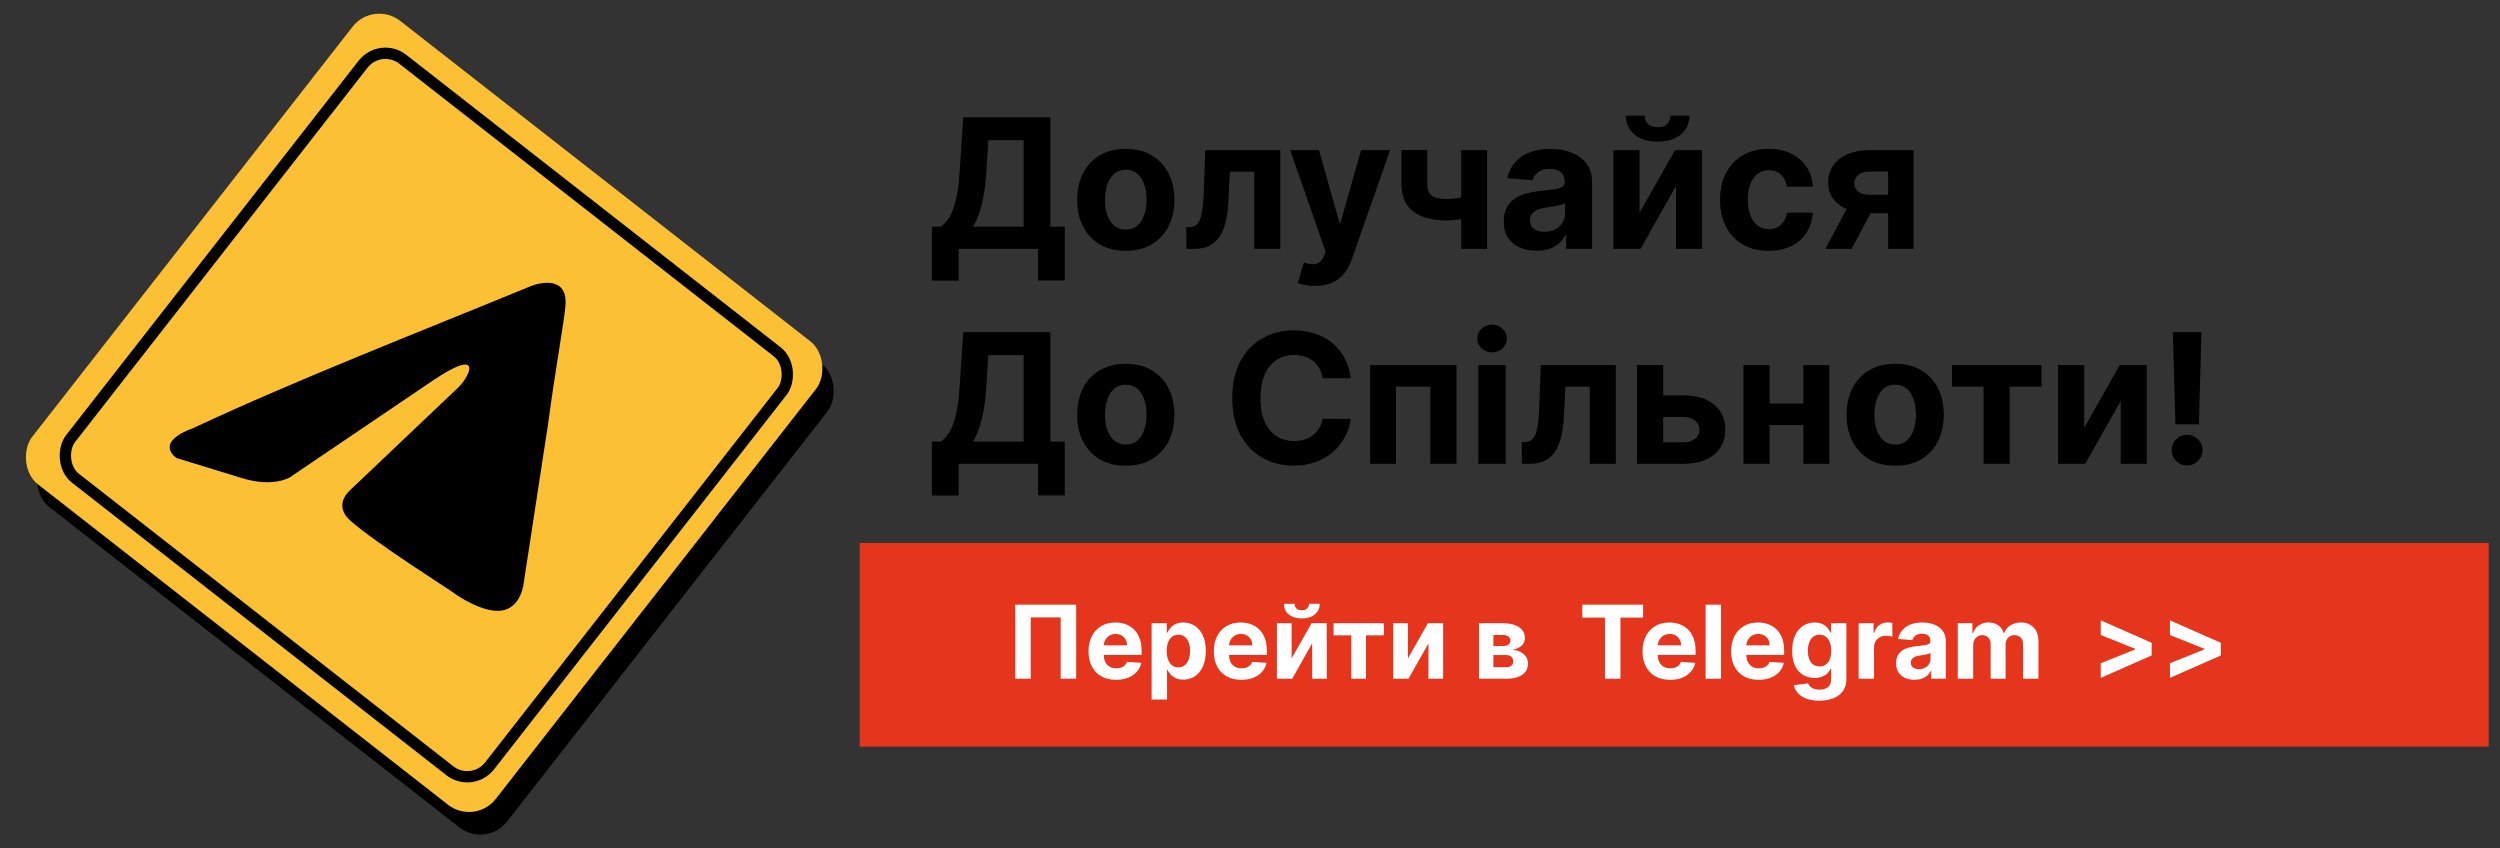 <svg width="221" height="75" viewBox="0 0 221 75" fill="none" xmlns="http://www.w3.org/2000/svg">
<rect x="0" y="0" width="221" height="75" fill="#333333" stroke="none"/>
<g clip-path="url(#clip0_1776_3)">
<rect x="76" y="48" width="144" height="18" fill="#E6351D"/>
<path d="M82.381 24.807V20.04H83.171C83.439 19.847 83.686 19.574 83.909 19.222C84.133 18.866 84.324 18.375 84.483 17.75C84.642 17.121 84.756 16.299 84.824 15.284L85.153 10.364H92.852V20.04H94.125V24.796H91.761V22H84.744V24.807H82.381ZM86.011 20.04H90.489V12.392H87.369L87.188 15.284C87.138 16.053 87.057 16.735 86.943 17.329C86.833 17.924 86.699 18.445 86.54 18.892C86.385 19.335 86.208 19.718 86.011 20.04ZM99.519 22.171C98.636 22.171 97.873 21.983 97.229 21.608C96.588 21.229 96.094 20.703 95.746 20.028C95.397 19.35 95.223 18.564 95.223 17.671C95.223 16.769 95.397 15.981 95.746 15.307C96.094 14.629 96.588 14.102 97.229 13.727C97.873 13.348 98.636 13.159 99.519 13.159C100.401 13.159 101.162 13.348 101.803 13.727C102.446 14.102 102.943 14.629 103.291 15.307C103.64 15.981 103.814 16.769 103.814 17.671C103.814 18.564 103.64 19.35 103.291 20.028C102.943 20.703 102.446 21.229 101.803 21.608C101.162 21.983 100.401 22.171 99.519 22.171ZM99.53 20.296C99.931 20.296 100.267 20.182 100.536 19.954C100.804 19.724 101.007 19.409 101.143 19.011C101.284 18.614 101.354 18.161 101.354 17.653C101.354 17.146 101.284 16.693 101.143 16.296C101.007 15.898 100.804 15.583 100.536 15.352C100.267 15.121 99.931 15.006 99.53 15.006C99.124 15.006 98.784 15.121 98.507 15.352C98.234 15.583 98.028 15.898 97.888 16.296C97.751 16.693 97.683 17.146 97.683 17.653C97.683 18.161 97.751 18.614 97.888 19.011C98.028 19.409 98.234 19.724 98.507 19.954C98.784 20.182 99.124 20.296 99.53 20.296ZM104.876 22L104.865 20.079H105.155C105.359 20.079 105.536 20.03 105.683 19.932C105.835 19.829 105.96 19.665 106.058 19.438C106.157 19.21 106.234 18.909 106.291 18.534C106.348 18.155 106.386 17.689 106.405 17.136L106.547 13.273H113.183V22H110.876V15.176H108.723L108.587 17.841C108.553 18.572 108.464 19.201 108.32 19.727C108.179 20.254 107.984 20.686 107.734 21.023C107.484 21.356 107.183 21.602 106.831 21.761C106.479 21.921 106.07 22 105.604 22H104.876ZM116.241 25.273C115.935 25.273 115.647 25.248 115.378 25.199C115.113 25.153 114.893 25.095 114.719 25.023L115.264 23.216C115.548 23.303 115.804 23.35 116.031 23.358C116.262 23.366 116.461 23.312 116.628 23.199C116.798 23.085 116.937 22.892 117.043 22.619L117.185 22.25L114.054 13.273H116.599L118.406 19.682H118.497L120.321 13.273H122.884L119.491 22.943C119.329 23.413 119.107 23.822 118.827 24.171C118.55 24.523 118.2 24.794 117.776 24.983C117.351 25.176 116.84 25.273 116.241 25.273ZM131.462 13.273V22H129.166V13.273H131.462ZM130.342 17.102V19.011C130.157 19.095 129.926 19.174 129.649 19.25C129.373 19.322 129.083 19.381 128.78 19.426C128.477 19.472 128.193 19.494 127.928 19.494C126.674 19.494 125.687 19.237 124.967 18.722C124.248 18.203 123.888 17.375 123.888 16.239V13.261H126.172V16.239C126.172 16.576 126.229 16.843 126.342 17.04C126.46 17.237 126.645 17.379 126.899 17.466C127.157 17.549 127.5 17.591 127.928 17.591C128.325 17.591 128.715 17.549 129.098 17.466C129.481 17.383 129.895 17.261 130.342 17.102ZM135.83 22.165C135.273 22.165 134.777 22.068 134.341 21.875C133.905 21.678 133.561 21.388 133.307 21.006C133.057 20.619 132.932 20.138 132.932 19.562C132.932 19.078 133.021 18.671 133.199 18.341C133.377 18.011 133.619 17.746 133.926 17.546C134.233 17.345 134.581 17.193 134.972 17.091C135.366 16.989 135.778 16.917 136.21 16.875C136.718 16.822 137.127 16.773 137.438 16.727C137.748 16.678 137.973 16.606 138.114 16.511C138.254 16.417 138.324 16.276 138.324 16.091V16.057C138.324 15.697 138.21 15.419 137.983 15.222C137.759 15.025 137.441 14.926 137.028 14.926C136.593 14.926 136.246 15.023 135.989 15.216C135.731 15.405 135.561 15.644 135.477 15.932L133.239 15.75C133.352 15.22 133.576 14.761 133.909 14.375C134.242 13.985 134.672 13.686 135.199 13.477C135.729 13.265 136.343 13.159 137.04 13.159C137.525 13.159 137.989 13.216 138.432 13.329C138.879 13.443 139.275 13.619 139.619 13.858C139.968 14.097 140.242 14.403 140.443 14.778C140.644 15.15 140.744 15.595 140.744 16.114V22H138.449V20.79H138.381C138.241 21.062 138.053 21.303 137.818 21.511C137.583 21.716 137.301 21.877 136.972 21.994C136.642 22.108 136.261 22.165 135.83 22.165ZM136.523 20.494C136.879 20.494 137.193 20.424 137.466 20.284C137.739 20.14 137.953 19.947 138.108 19.704C138.263 19.462 138.341 19.188 138.341 18.881V17.954C138.265 18.004 138.161 18.049 138.028 18.091C137.9 18.129 137.754 18.165 137.591 18.199C137.428 18.229 137.265 18.258 137.102 18.284C136.939 18.307 136.792 18.328 136.659 18.347C136.375 18.388 136.127 18.454 135.915 18.546C135.703 18.636 135.538 18.759 135.42 18.915C135.303 19.066 135.244 19.256 135.244 19.483C135.244 19.812 135.364 20.064 135.602 20.239C135.845 20.409 136.152 20.494 136.523 20.494ZM144.935 18.807L148.077 13.273H150.463V22H148.156V16.449L145.026 22H142.622V13.273H144.935V18.807ZM147.662 10.227H149.349C149.346 10.917 149.09 11.472 148.582 11.892C148.079 12.312 147.397 12.523 146.537 12.523C145.673 12.523 144.99 12.312 144.486 11.892C143.982 11.472 143.73 10.917 143.73 10.227H145.406C145.402 10.489 145.486 10.723 145.656 10.932C145.83 11.14 146.124 11.244 146.537 11.244C146.938 11.244 147.226 11.142 147.401 10.938C147.575 10.733 147.662 10.496 147.662 10.227ZM156.347 22.171C155.453 22.171 154.684 21.981 154.04 21.602C153.4 21.22 152.907 20.689 152.562 20.011C152.222 19.333 152.051 18.553 152.051 17.671C152.051 16.776 152.223 15.992 152.568 15.318C152.917 14.64 153.411 14.112 154.051 13.733C154.691 13.35 155.453 13.159 156.335 13.159C157.097 13.159 157.763 13.297 158.335 13.574C158.907 13.85 159.36 14.239 159.693 14.739C160.027 15.239 160.21 15.826 160.244 16.5H157.96C157.896 16.064 157.725 15.714 157.449 15.449C157.176 15.18 156.818 15.046 156.375 15.046C156 15.046 155.672 15.148 155.392 15.352C155.116 15.553 154.9 15.847 154.744 16.233C154.589 16.619 154.511 17.087 154.511 17.636C154.511 18.193 154.587 18.667 154.739 19.057C154.894 19.447 155.112 19.744 155.392 19.949C155.672 20.153 156 20.256 156.375 20.256C156.652 20.256 156.9 20.199 157.119 20.085C157.343 19.972 157.527 19.807 157.67 19.591C157.818 19.371 157.915 19.108 157.96 18.801H160.244C160.206 19.468 160.025 20.055 159.699 20.562C159.377 21.066 158.932 21.46 158.364 21.744C157.795 22.028 157.123 22.171 156.347 22.171ZM166.908 22V15.171H165.271C164.828 15.171 164.491 15.273 164.26 15.477C164.029 15.682 163.915 15.924 163.919 16.204C163.915 16.489 164.025 16.729 164.249 16.926C164.476 17.119 164.809 17.216 165.249 17.216H167.714V18.852H165.249C164.502 18.852 163.857 18.739 163.311 18.511C162.766 18.284 162.345 17.968 162.05 17.562C161.754 17.153 161.608 16.678 161.612 16.136C161.608 15.568 161.754 15.07 162.05 14.642C162.345 14.21 162.768 13.875 163.317 13.636C163.87 13.394 164.521 13.273 165.271 13.273H169.163V22H166.908ZM161.362 22L163.788 17.454H166.101L163.68 22H161.362ZM82.381 43.807V39.04H83.171C83.439 38.847 83.686 38.574 83.909 38.222C84.133 37.865 84.324 37.375 84.483 36.75C84.642 36.121 84.756 35.299 84.824 34.284L85.153 29.364H92.852V39.04H94.125V43.795H91.761V41H84.744V43.807H82.381ZM86.011 39.04H90.489V31.392H87.369L87.188 34.284C87.138 35.053 87.057 35.735 86.943 36.33C86.833 36.924 86.699 37.445 86.54 37.892C86.385 38.335 86.208 38.718 86.011 39.04ZM99.519 41.17C98.636 41.17 97.873 40.983 97.229 40.608C96.588 40.229 96.094 39.703 95.746 39.028C95.397 38.35 95.223 37.564 95.223 36.67C95.223 35.769 95.397 34.981 95.746 34.307C96.094 33.629 96.588 33.102 97.229 32.727C97.873 32.349 98.636 32.159 99.519 32.159C100.401 32.159 101.162 32.349 101.803 32.727C102.446 33.102 102.943 33.629 103.291 34.307C103.64 34.981 103.814 35.769 103.814 36.67C103.814 37.564 103.64 38.35 103.291 39.028C102.943 39.703 102.446 40.229 101.803 40.608C101.162 40.983 100.401 41.17 99.519 41.17ZM99.53 39.295C99.931 39.295 100.267 39.182 100.536 38.955C100.804 38.724 101.007 38.409 101.143 38.011C101.284 37.614 101.354 37.161 101.354 36.653C101.354 36.146 101.284 35.693 101.143 35.295C101.007 34.898 100.804 34.583 100.536 34.352C100.267 34.121 99.931 34.006 99.53 34.006C99.124 34.006 98.784 34.121 98.507 34.352C98.234 34.583 98.028 34.898 97.888 35.295C97.751 35.693 97.683 36.146 97.683 36.653C97.683 37.161 97.751 37.614 97.888 38.011C98.028 38.409 98.234 38.724 98.507 38.955C98.784 39.182 99.124 39.295 99.53 39.295ZM119.403 33.438H116.915C116.869 33.115 116.777 32.83 116.636 32.58C116.496 32.326 116.316 32.11 116.097 31.932C115.877 31.754 115.623 31.617 115.335 31.523C115.051 31.428 114.742 31.381 114.409 31.381C113.807 31.381 113.282 31.53 112.835 31.829C112.388 32.125 112.042 32.557 111.795 33.125C111.549 33.689 111.426 34.375 111.426 35.182C111.426 36.011 111.549 36.708 111.795 37.273C112.045 37.837 112.394 38.263 112.841 38.551C113.288 38.839 113.805 38.983 114.392 38.983C114.722 38.983 115.027 38.939 115.307 38.852C115.591 38.765 115.843 38.638 116.062 38.472C116.282 38.301 116.464 38.095 116.608 37.852C116.756 37.61 116.858 37.333 116.915 37.023L119.403 37.034C119.339 37.568 119.178 38.083 118.92 38.58C118.667 39.072 118.324 39.513 117.892 39.903C117.464 40.29 116.953 40.597 116.358 40.824C115.767 41.047 115.098 41.159 114.352 41.159C113.314 41.159 112.386 40.924 111.568 40.455C110.754 39.985 110.11 39.305 109.636 38.415C109.167 37.525 108.932 36.447 108.932 35.182C108.932 33.913 109.17 32.833 109.648 31.943C110.125 31.053 110.773 30.375 111.591 29.909C112.409 29.439 113.33 29.204 114.352 29.204C115.027 29.204 115.652 29.299 116.227 29.489C116.807 29.678 117.32 29.954 117.767 30.318C118.214 30.678 118.578 31.119 118.858 31.642C119.142 32.165 119.324 32.763 119.403 33.438ZM121.122 41V32.273H128.753V41H126.44V34.176H123.406V41H121.122ZM130.685 41V32.273H133.105V41H130.685ZM131.901 31.148C131.541 31.148 131.232 31.028 130.974 30.79C130.721 30.547 130.594 30.258 130.594 29.921C130.594 29.587 130.721 29.301 130.974 29.062C131.232 28.82 131.541 28.699 131.901 28.699C132.26 28.699 132.567 28.82 132.821 29.062C133.079 29.301 133.207 29.587 133.207 29.921C133.207 30.258 133.079 30.547 132.821 30.79C132.567 31.028 132.26 31.148 131.901 31.148ZM134.533 41L134.521 39.08H134.811C135.016 39.08 135.192 39.03 135.339 38.932C135.491 38.83 135.616 38.665 135.714 38.438C135.813 38.21 135.891 37.909 135.947 37.534C136.004 37.155 136.042 36.689 136.061 36.136L136.203 32.273H142.839V41H140.533V34.176H138.379L138.243 36.841C138.209 37.572 138.12 38.201 137.976 38.727C137.836 39.254 137.641 39.686 137.391 40.023C137.141 40.356 136.839 40.602 136.487 40.761C136.135 40.92 135.726 41 135.26 41H134.533ZM146.233 34.955H148.841C149.996 34.955 150.898 35.231 151.545 35.784C152.193 36.333 152.517 37.068 152.517 37.989C152.517 38.587 152.371 39.114 152.08 39.568C151.788 40.019 151.367 40.371 150.818 40.625C150.269 40.875 149.61 41 148.841 41H144.716V32.273H147.028V39.097H148.841C149.246 39.097 149.58 38.994 149.841 38.79C150.102 38.585 150.235 38.324 150.239 38.006C150.235 37.669 150.102 37.394 149.841 37.182C149.58 36.966 149.246 36.858 148.841 36.858H146.233V34.955ZM160.196 35.67V37.574H155.639V35.67H160.196ZM156.435 32.273V41H154.122V32.273H156.435ZM161.713 32.273V41H159.418V32.273H161.713ZM167.534 41.17C166.652 41.17 165.888 40.983 165.244 40.608C164.604 40.229 164.11 39.703 163.761 39.028C163.413 38.35 163.239 37.564 163.239 36.67C163.239 35.769 163.413 34.981 163.761 34.307C164.11 33.629 164.604 33.102 165.244 32.727C165.888 32.349 166.652 32.159 167.534 32.159C168.417 32.159 169.178 32.349 169.818 32.727C170.462 33.102 170.958 33.629 171.307 34.307C171.655 34.981 171.83 35.769 171.83 36.67C171.83 37.564 171.655 38.35 171.307 39.028C170.958 39.703 170.462 40.229 169.818 40.608C169.178 40.983 168.417 41.17 167.534 41.17ZM167.545 39.295C167.947 39.295 168.282 39.182 168.551 38.955C168.82 38.724 169.023 38.409 169.159 38.011C169.299 37.614 169.369 37.161 169.369 36.653C169.369 36.146 169.299 35.693 169.159 35.295C169.023 34.898 168.82 34.583 168.551 34.352C168.282 34.121 167.947 34.006 167.545 34.006C167.14 34.006 166.799 34.121 166.523 34.352C166.25 34.583 166.044 34.898 165.903 35.295C165.767 35.693 165.699 36.146 165.699 36.653C165.699 37.161 165.767 37.614 165.903 38.011C166.044 38.409 166.25 38.724 166.523 38.955C166.799 39.182 167.14 39.295 167.545 39.295ZM172.558 34.176V32.273H180.467V34.176H177.655V41H175.348V34.176H172.558ZM184.247 37.807L187.389 32.273H189.776V41H187.469V35.449L184.338 41H181.935V32.273H184.247V37.807ZM194.608 29.364L194.386 37.511H192.307L192.08 29.364H194.608ZM193.347 41.148C192.972 41.148 192.65 41.015 192.381 40.75C192.112 40.481 191.979 40.159 191.983 39.784C191.979 39.413 192.112 39.095 192.381 38.83C192.65 38.564 192.972 38.432 193.347 38.432C193.706 38.432 194.023 38.564 194.295 38.83C194.568 39.095 194.706 39.413 194.71 39.784C194.706 40.034 194.64 40.263 194.511 40.472C194.386 40.676 194.222 40.841 194.017 40.966C193.812 41.087 193.589 41.148 193.347 41.148Z" fill="black"/>
<path d="M95.133 53.455V60H93.765V54.58H91.119V60H89.751V53.455H95.133ZM98.662 60.096C98.157 60.096 97.723 59.994 97.358 59.789C96.996 59.582 96.717 59.291 96.521 58.913C96.325 58.534 96.227 58.086 96.227 57.568C96.227 57.063 96.325 56.62 96.521 56.238C96.717 55.857 96.993 55.56 97.349 55.347C97.707 55.133 98.126 55.027 98.608 55.027C98.932 55.027 99.233 55.079 99.513 55.184C99.794 55.286 100.039 55.44 100.248 55.647C100.459 55.854 100.623 56.114 100.74 56.427C100.857 56.738 100.916 57.102 100.916 57.52V57.894H96.77V57.05H99.634C99.634 56.854 99.591 56.68 99.506 56.529C99.421 56.378 99.303 56.26 99.151 56.174C99.002 56.087 98.829 56.043 98.63 56.043C98.424 56.043 98.24 56.091 98.081 56.187C97.923 56.281 97.799 56.408 97.71 56.568C97.621 56.725 97.575 56.901 97.573 57.095V57.897C97.573 58.14 97.617 58.35 97.707 58.527C97.798 58.703 97.927 58.84 98.094 58.936C98.26 59.032 98.457 59.08 98.685 59.08C98.836 59.08 98.975 59.058 99.1 59.016C99.226 58.973 99.334 58.909 99.423 58.824C99.513 58.739 99.581 58.634 99.628 58.511L100.887 58.594C100.823 58.896 100.692 59.16 100.494 59.386C100.298 59.61 100.044 59.785 99.733 59.91C99.424 60.034 99.067 60.096 98.662 60.096ZM101.804 61.841V55.091H103.146V55.916H103.207C103.267 55.783 103.353 55.649 103.466 55.513C103.581 55.374 103.73 55.259 103.913 55.168C104.099 55.074 104.329 55.027 104.604 55.027C104.962 55.027 105.292 55.121 105.595 55.308C105.897 55.494 106.139 55.774 106.32 56.149C106.501 56.522 106.592 56.989 106.592 57.552C106.592 58.099 106.503 58.562 106.326 58.939C106.152 59.314 105.913 59.598 105.611 59.792C105.31 59.984 104.973 60.08 104.601 60.08C104.336 60.08 104.112 60.036 103.926 59.949C103.743 59.861 103.593 59.752 103.476 59.62C103.358 59.485 103.269 59.35 103.207 59.214H103.166V61.841H101.804ZM103.137 57.545C103.137 57.837 103.177 58.092 103.258 58.309C103.339 58.527 103.456 58.696 103.61 58.818C103.763 58.937 103.95 58.996 104.169 58.996C104.391 58.996 104.578 58.936 104.732 58.814C104.885 58.691 105.001 58.52 105.08 58.303C105.161 58.084 105.201 57.831 105.201 57.545C105.201 57.262 105.162 57.013 105.083 56.798C105.004 56.582 104.888 56.414 104.735 56.293C104.581 56.171 104.393 56.11 104.169 56.11C103.948 56.11 103.76 56.169 103.607 56.286C103.455 56.403 103.339 56.57 103.258 56.785C103.177 57 103.137 57.254 103.137 57.545ZM109.737 60.096C109.232 60.096 108.797 59.994 108.433 59.789C108.07 59.582 107.791 59.291 107.595 58.913C107.399 58.534 107.301 58.086 107.301 57.568C107.301 57.063 107.399 56.62 107.595 56.238C107.791 55.857 108.067 55.56 108.423 55.347C108.781 55.133 109.201 55.027 109.682 55.027C110.006 55.027 110.308 55.079 110.587 55.184C110.868 55.286 111.113 55.44 111.322 55.647C111.533 55.854 111.697 56.114 111.814 56.427C111.931 56.738 111.99 57.102 111.99 57.52V57.894H107.845V57.05H110.708C110.708 56.854 110.666 56.68 110.58 56.529C110.495 56.378 110.377 56.26 110.226 56.174C110.076 56.087 109.903 56.043 109.705 56.043C109.498 56.043 109.315 56.091 109.155 56.187C108.997 56.281 108.874 56.408 108.784 56.568C108.695 56.725 108.649 56.901 108.647 57.095V57.897C108.647 58.14 108.691 58.35 108.781 58.527C108.873 58.703 109.002 58.84 109.168 58.936C109.334 59.032 109.531 59.08 109.759 59.08C109.91 59.08 110.049 59.058 110.174 59.016C110.3 58.973 110.408 58.909 110.497 58.824C110.587 58.739 110.655 58.634 110.702 58.511L111.961 58.594C111.897 58.896 111.766 59.16 111.568 59.386C111.372 59.61 111.118 59.785 110.807 59.91C110.498 60.034 110.141 60.096 109.737 60.096ZM114.179 58.204L115.946 55.091H117.289V60H115.991V56.877L114.23 60H112.878V55.091H114.179V58.204ZM115.713 53.378H116.662C116.66 53.766 116.516 54.078 116.231 54.314C115.948 54.551 115.564 54.669 115.08 54.669C114.595 54.669 114.21 54.551 113.927 54.314C113.643 54.078 113.502 53.766 113.502 53.378H114.444C114.442 53.525 114.489 53.657 114.585 53.774C114.683 53.891 114.848 53.95 115.08 53.95C115.306 53.95 115.468 53.892 115.566 53.777C115.664 53.662 115.713 53.529 115.713 53.378ZM117.887 56.162V55.091H122.336V56.162H120.754V60H119.456V56.162H117.887ZM124.462 58.204L126.23 55.091H127.572V60H126.274V56.877L124.513 60H123.161V55.091H124.462V58.204ZM130.746 60V55.091H132.84C133.445 55.091 133.923 55.206 134.275 55.436C134.626 55.666 134.802 55.993 134.802 56.417C134.802 56.684 134.703 56.905 134.505 57.082C134.307 57.259 134.032 57.378 133.68 57.44C133.974 57.461 134.225 57.528 134.431 57.641C134.64 57.752 134.799 57.896 134.908 58.073C135.018 58.25 135.074 58.446 135.074 58.661C135.074 58.94 134.999 59.18 134.85 59.38C134.703 59.58 134.487 59.734 134.201 59.84C133.918 59.947 133.572 60 133.163 60H130.746ZM132.015 58.98H133.163C133.352 58.98 133.5 58.936 133.607 58.846C133.716 58.755 133.77 58.63 133.77 58.472C133.77 58.298 133.716 58.16 133.607 58.06C133.5 57.96 133.352 57.91 133.163 57.91H132.015V58.98ZM132.015 57.111H132.869C133.005 57.111 133.121 57.092 133.217 57.053C133.315 57.013 133.39 56.955 133.441 56.881C133.494 56.806 133.521 56.718 133.521 56.615C133.521 56.464 133.46 56.346 133.338 56.261C133.217 56.175 133.051 56.133 132.84 56.133H132.015V57.111ZM139.874 54.596V53.455H145.25V54.596H143.246V60H141.878V54.596H139.874ZM147.635 60.096C147.13 60.096 146.695 59.994 146.331 59.789C145.969 59.582 145.69 59.291 145.494 58.913C145.298 58.534 145.2 58.086 145.2 57.568C145.2 57.063 145.298 56.62 145.494 56.238C145.69 55.857 145.966 55.56 146.321 55.347C146.679 55.133 147.099 55.027 147.581 55.027C147.905 55.027 148.206 55.079 148.485 55.184C148.766 55.286 149.011 55.44 149.22 55.647C149.431 55.854 149.595 56.114 149.712 56.427C149.83 56.738 149.888 57.102 149.888 57.52V57.894H145.743V57.05H148.607C148.607 56.854 148.564 56.68 148.479 56.529C148.394 56.378 148.275 56.26 148.124 56.174C147.975 56.087 147.801 56.043 147.603 56.043C147.396 56.043 147.213 56.091 147.053 56.187C146.896 56.281 146.772 56.408 146.683 56.568C146.593 56.725 146.547 56.901 146.545 57.095V57.897C146.545 58.14 146.59 58.35 146.679 58.527C146.771 58.703 146.9 58.84 147.066 58.936C147.232 59.032 147.429 59.08 147.657 59.08C147.809 59.08 147.947 59.058 148.073 59.016C148.199 58.973 148.306 58.909 148.396 58.824C148.485 58.739 148.553 58.634 148.6 58.511L149.859 58.594C149.796 58.896 149.665 59.16 149.466 59.386C149.27 59.61 149.017 59.785 148.706 59.91C148.397 60.034 148.04 60.096 147.635 60.096ZM152.138 53.455V60H150.777V53.455H152.138ZM155.466 60.096C154.961 60.096 154.526 59.994 154.162 59.789C153.8 59.582 153.521 59.291 153.325 58.913C153.129 58.534 153.031 58.086 153.031 57.568C153.031 57.063 153.129 56.62 153.325 56.238C153.521 55.857 153.797 55.56 154.153 55.347C154.51 55.133 154.93 55.027 155.412 55.027C155.736 55.027 156.037 55.079 156.316 55.184C156.597 55.286 156.843 55.44 157.051 55.647C157.262 55.854 157.426 56.114 157.544 56.427C157.661 56.738 157.719 57.102 157.719 57.52V57.894H153.574V57.05H156.438C156.438 56.854 156.395 56.68 156.31 56.529C156.225 56.378 156.106 56.26 155.955 56.174C155.806 56.087 155.632 56.043 155.434 56.043C155.227 56.043 155.044 56.091 154.884 56.187C154.727 56.281 154.603 56.408 154.514 56.568C154.424 56.725 154.378 56.901 154.376 57.095V57.897C154.376 58.14 154.421 58.35 154.51 58.527C154.602 58.703 154.731 58.84 154.897 58.936C155.063 59.032 155.26 59.08 155.488 59.08C155.64 59.08 155.778 59.058 155.904 59.016C156.03 58.973 156.137 58.909 156.227 58.824C156.316 58.739 156.384 58.634 156.431 58.511L157.691 58.594C157.627 58.896 157.496 59.16 157.297 59.386C157.101 59.61 156.848 59.785 156.537 59.91C156.228 60.034 155.871 60.096 155.466 60.096ZM160.819 61.943C160.378 61.943 160 61.883 159.685 61.761C159.372 61.642 159.122 61.479 158.937 61.272C158.752 61.065 158.631 60.833 158.576 60.575L159.835 60.406C159.873 60.504 159.934 60.596 160.017 60.681C160.1 60.766 160.21 60.834 160.346 60.885C160.485 60.939 160.653 60.965 160.851 60.965C161.148 60.965 161.392 60.893 161.583 60.748C161.777 60.605 161.874 60.365 161.874 60.029V59.131H161.817C161.757 59.267 161.667 59.396 161.548 59.517C161.429 59.639 161.275 59.738 161.088 59.815C160.9 59.891 160.677 59.93 160.417 59.93C160.048 59.93 159.713 59.844 159.41 59.674C159.11 59.501 158.87 59.238 158.691 58.885C158.514 58.529 158.426 58.079 158.426 57.536C158.426 56.98 158.516 56.515 158.697 56.142C158.878 55.77 159.119 55.49 159.42 55.305C159.722 55.12 160.053 55.027 160.414 55.027C160.688 55.027 160.919 55.074 161.104 55.168C161.289 55.259 161.438 55.374 161.551 55.513C161.666 55.649 161.755 55.783 161.817 55.916H161.868V55.091H163.22V60.048C163.22 60.466 163.117 60.815 162.913 61.096C162.708 61.377 162.425 61.588 162.063 61.729C161.703 61.872 161.288 61.943 160.819 61.943ZM160.848 58.907C161.068 58.907 161.253 58.853 161.404 58.744C161.558 58.633 161.675 58.475 161.756 58.271C161.839 58.064 161.881 57.817 161.881 57.529C161.881 57.242 161.84 56.992 161.759 56.782C161.678 56.569 161.561 56.403 161.407 56.286C161.254 56.169 161.068 56.11 160.848 56.11C160.624 56.11 160.436 56.171 160.282 56.293C160.129 56.412 160.013 56.578 159.934 56.791C159.855 57.004 159.816 57.25 159.816 57.529C159.816 57.813 159.855 58.058 159.934 58.265C160.015 58.469 160.131 58.628 160.282 58.741C160.436 58.852 160.624 58.907 160.848 58.907ZM164.303 60V55.091H165.623V55.947H165.674C165.764 55.643 165.914 55.413 166.125 55.257C166.336 55.099 166.579 55.021 166.854 55.021C166.922 55.021 166.995 55.025 167.074 55.033C167.153 55.042 167.222 55.054 167.282 55.069V56.277C167.218 56.258 167.129 56.24 167.017 56.225C166.904 56.211 166.8 56.203 166.706 56.203C166.506 56.203 166.327 56.247 166.17 56.334C166.014 56.419 165.89 56.539 165.799 56.692C165.709 56.846 165.665 57.022 165.665 57.223V60H164.303ZM169.245 60.093C168.932 60.093 168.653 60.038 168.408 59.93C168.163 59.819 167.969 59.656 167.826 59.441C167.685 59.223 167.615 58.953 167.615 58.629C167.615 58.356 167.665 58.127 167.765 57.942C167.865 57.756 168.002 57.607 168.174 57.494C168.347 57.381 168.543 57.296 168.762 57.239C168.984 57.181 169.216 57.141 169.459 57.117C169.745 57.087 169.975 57.06 170.149 57.034C170.324 57.006 170.451 56.966 170.53 56.913C170.609 56.859 170.648 56.781 170.648 56.676V56.657C170.648 56.455 170.584 56.298 170.456 56.187C170.331 56.076 170.152 56.021 169.919 56.021C169.674 56.021 169.479 56.075 169.334 56.184C169.19 56.291 169.094 56.425 169.047 56.587L167.788 56.484C167.851 56.186 167.977 55.928 168.165 55.711C168.352 55.492 168.594 55.323 168.89 55.206C169.188 55.087 169.534 55.027 169.926 55.027C170.198 55.027 170.459 55.059 170.709 55.123C170.96 55.187 171.183 55.286 171.377 55.42C171.573 55.554 171.727 55.727 171.84 55.938C171.953 56.147 172.009 56.397 172.009 56.689V60H170.718V59.319H170.68C170.601 59.473 170.496 59.608 170.364 59.725C170.231 59.84 170.073 59.931 169.887 59.997C169.702 60.061 169.488 60.093 169.245 60.093ZM169.635 59.153C169.835 59.153 170.012 59.114 170.165 59.035C170.319 58.954 170.439 58.845 170.527 58.709C170.614 58.572 170.658 58.418 170.658 58.245V57.724C170.615 57.752 170.556 57.778 170.482 57.801C170.409 57.822 170.327 57.843 170.236 57.862C170.144 57.879 170.052 57.895 169.961 57.91C169.869 57.923 169.786 57.934 169.712 57.945C169.552 57.968 169.412 58.006 169.293 58.057C169.174 58.108 169.081 58.177 169.015 58.265C168.949 58.35 168.916 58.456 168.916 58.584C168.916 58.77 168.983 58.911 169.117 59.009C169.253 59.105 169.426 59.153 169.635 59.153ZM173.066 60V55.091H174.363V55.957H174.421C174.523 55.669 174.694 55.443 174.932 55.276C175.171 55.11 175.456 55.027 175.789 55.027C176.125 55.027 176.412 55.111 176.649 55.279C176.885 55.446 177.043 55.672 177.122 55.957H177.173C177.273 55.676 177.454 55.451 177.716 55.283C177.98 55.112 178.292 55.027 178.652 55.027C179.111 55.027 179.482 55.173 179.768 55.465C180.055 55.755 180.199 56.166 180.199 56.699V60H178.841V56.967C178.841 56.694 178.769 56.49 178.624 56.353C178.479 56.217 178.298 56.149 178.08 56.149C177.833 56.149 177.64 56.228 177.502 56.385C177.363 56.541 177.294 56.746 177.294 57.002V60H175.974V56.938C175.974 56.697 175.905 56.506 175.766 56.363C175.63 56.22 175.45 56.149 175.226 56.149C175.075 56.149 174.939 56.187 174.817 56.264C174.698 56.338 174.603 56.444 174.533 56.58C174.462 56.715 174.427 56.872 174.427 57.053V60H173.066ZM190.206 57.945L185.706 59.926V58.632L188.787 57.395L188.745 57.462V57.303L188.787 57.37L185.706 56.133V54.838L190.206 56.82V57.945ZM196.323 57.945L191.823 59.926V58.632L194.904 57.395L194.863 57.462V57.303L194.904 57.37L191.823 56.133V54.838L196.323 56.82V57.945Z" fill="white"/>
<rect x="34.014" y="2" width="52" height="52" rx="3" transform="rotate(38 34.014 2)" fill="black"/>
<rect x="33.014" width="52" height="52" rx="3" transform="rotate(38 33.014 0)" fill="#FBC034"/>
<rect x="33.638" y="3.702" width="47" height="47" rx="2.5" transform="rotate(38 33.638 3.702)" stroke="black"/>
<path d="M47.016 25.256C47.016 25.256 50.254 24.001 49.984 27.049C49.894 28.305 49.085 32.698 48.455 37.45L46.297 51.527C46.297 51.527 46.117 53.59 44.498 53.948C42.879 54.307 40.451 52.693 40.001 52.334C39.641 52.065 33.256 48.031 31.007 46.058C30.378 45.52 29.658 44.444 31.097 43.189L40.541 34.222C41.62 33.146 42.699 30.636 38.202 33.684L25.611 42.203C25.611 42.203 24.172 43.099 21.474 42.292L15.628 40.499C15.628 40.499 13.469 39.154 17.157 37.809C26.151 33.595 37.213 29.291 47.016 25.256Z" fill="black"/>
</g>
<defs>
<clipPath id="clip0_1776_3">
<rect width="221" height="75" fill="white"/>
</clipPath>
</defs>
</svg>
